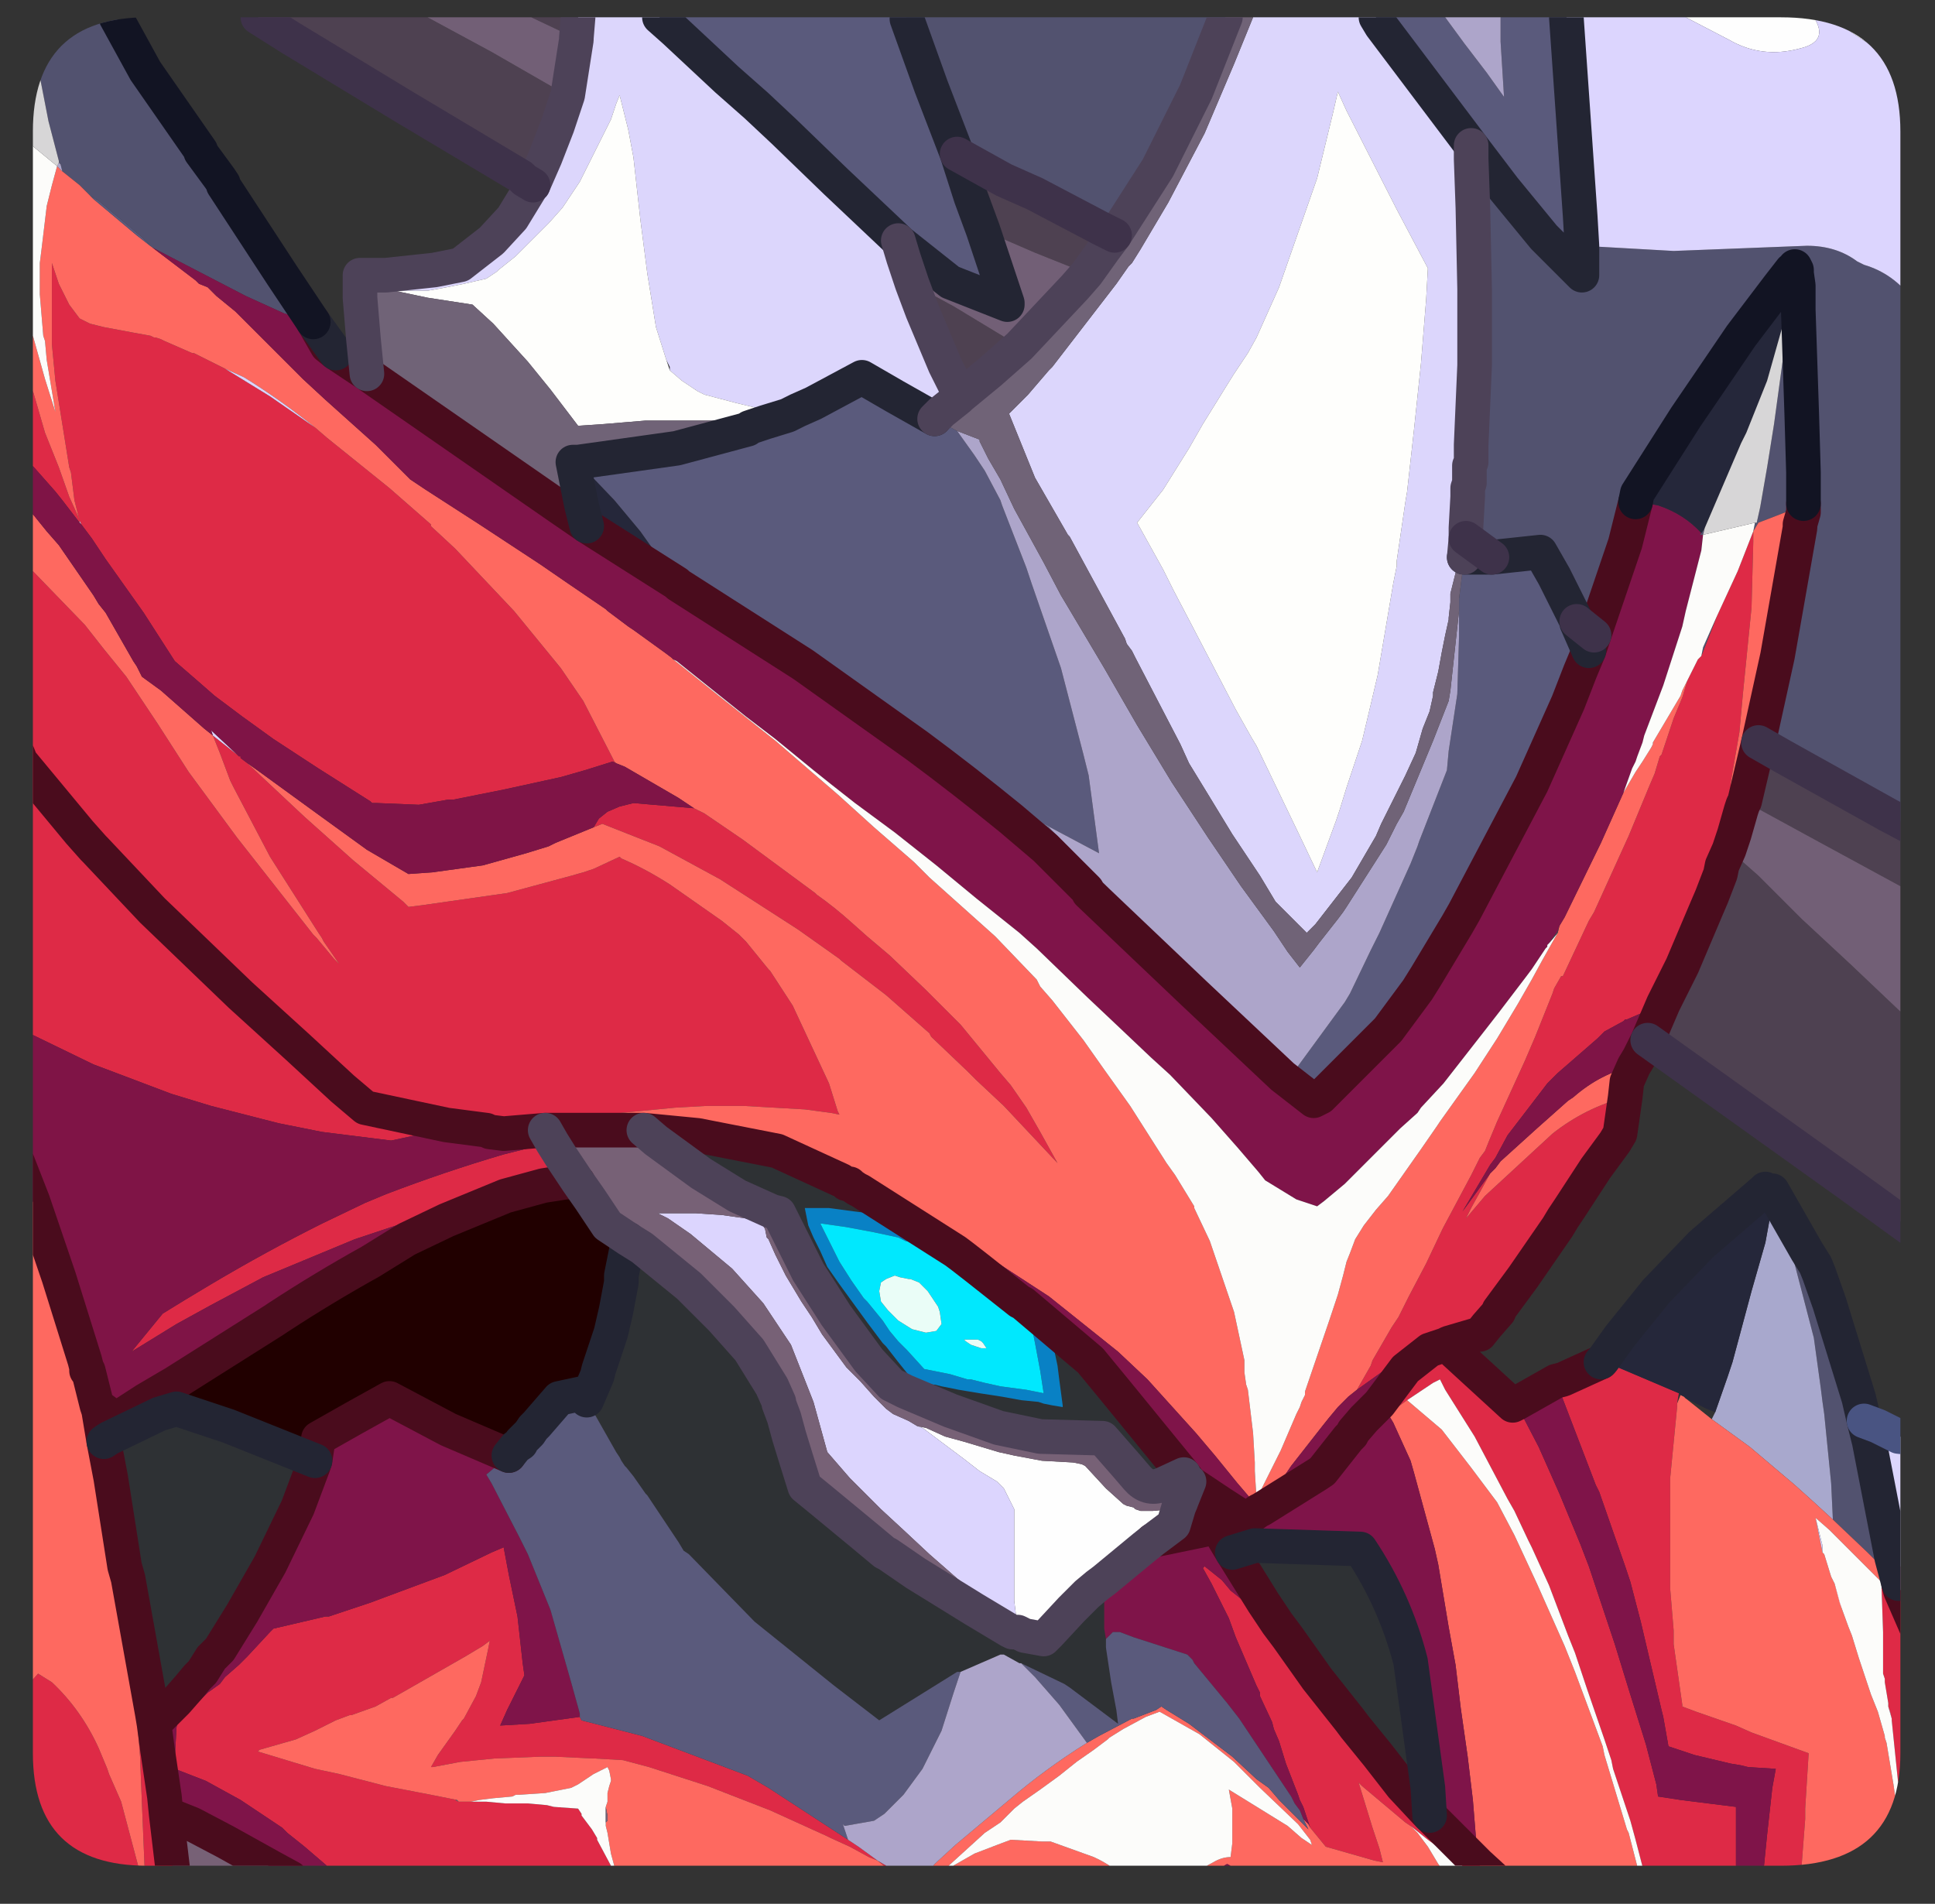 <?xml version="1.0" encoding="UTF-8" standalone="no"?>
<svg xmlns:ffdec="https://www.free-decompiler.com/flash" xmlns:xlink="http://www.w3.org/1999/xlink" ffdec:objectType="frame" height="55.0px" width="55.9px" xmlns="http://www.w3.org/2000/svg">
  <rect width="100%" height="100%" fill="#333333" stroke="none"/>
  <g transform="matrix(1.0, 0.0, 0.0, 1.0, 0.95, 0.5)">
    <clipPath id="clipPath0" transform="matrix(1.0, 0.0, 0.0, 1.0, 0.0, 0.0)">
      <path d="M50.5 0.0 Q53.95 0.0 53.95 3.3 L53.95 50.15 Q53.95 53.4 50.5 53.4 L3.3 53.4 Q0.0 53.4 0.0 50.15 L0.0 3.3 Q0.0 0.0 3.3 0.0 L50.5 0.0" fill="#000000" fill-rule="evenodd" stroke="none"/>
    </clipPath>
    <g clip-path="url(#clipPath0)">
      <use ffdec:characterId="2" height="55.0" transform="matrix(1.0, 0.0, 0.0, 1.0, -0.95, -0.5)" width="55.9" xlink:href="#shape1"/>
    </g>
    <use ffdec:characterId="3" height="53.4" transform="matrix(1.0, 0.0, 0.0, 1.0, 0.0, 0.0)" width="53.95" xlink:href="#shape2"/>
  </g>
  <defs>
    <g id="shape1" transform="matrix(1.0, 0.0, 0.0, 1.0, 0.95, 0.5)">
      <path d="M46.0 31.2 L45.85 32.25 45.7 32.5 45.15 33.25 44.4 34.4 44.2 34.7 44.05 34.95 43.05 36.4 42.35 37.35 42.35 37.4 42.0 37.8 41.8 37.85 41.5 37.95 40.7 38.25 40.2 38.45 39.3 38.9 38.25 39.65 38.65 38.95 38.7 38.8 39.25 37.85 39.45 37.55 39.7 37.05 39.75 36.95 40.25 36.0 40.7 35.05 40.75 34.95 41.55 33.45 41.8 32.95 41.95 32.75 42.05 32.5 42.3 31.9 43.1 30.15 43.4 29.45 43.9 28.2 43.95 28.05 44.15 27.7 44.2 27.7 44.95 26.1 45.1 25.85 46.1 23.65 46.7 22.2 46.85 21.85 47.0 21.35 47.05 21.3 47.4 20.25 47.65 19.65 47.8 19.15 48.1 18.55 48.2 18.45 48.65 17.3 49.25 16.0 49.7 14.85 49.7 15.15 49.65 17.05 49.4 19.55 49.3 20.65 49.05 22.1 49.05 22.45 48.85 23.3 48.8 23.85 48.65 24.35 48.65 24.5 48.5 25.15 48.35 25.75 47.65 27.4 47.1 28.5 47.05 28.55 46.4 28.8 46.05 28.95 46.0 28.95 45.95 29.0 45.4 29.3 45.2 29.5 44.05 30.5 43.75 30.8 42.6 32.3 42.25 32.95 42.1 33.15 41.3 34.5 41.7 33.95 42.1 33.4 41.55 34.4 41.4 34.7 41.95 34.05 43.9 32.25 Q44.85 31.5 46.0 31.2 M40.8 38.35 L40.95 38.45 42.75 40.1 42.85 40.05 43.5 41.3 44.1 42.65 44.7 44.1 44.95 44.75 45.2 45.5 45.7 47.0 46.1 48.3 46.6 49.9 46.9 51.05 46.95 51.4 47.6 51.5 49.2 51.7 49.2 53.5 49.2 54.0 46.65 54.0 46.3 52.65 46.15 52.1 45.9 51.35 45.65 50.6 45.6 50.35 45.4 49.75 44.9 48.3 44.55 47.25 44.35 46.75 43.8 45.3 43.3 44.2 43.2 44.0 42.8 43.15 42.6 42.8 41.65 41.0 40.8 39.65 40.65 39.35 40.45 39.45 39.7 39.95 39.15 40.35 38.9 40.05 39.65 39.05 40.35 38.5 40.8 38.35 M44.0 39.4 L44.2 39.35 45.3 38.85 45.55 38.9 47.55 39.75 47.5 40.05 47.5 40.15 47.3 42.2 47.3 43.75 47.3 44.2 47.3 45.4 47.4 46.6 47.4 47.0 47.65 48.75 47.65 48.8 48.05 48.95 49.2 49.35 49.65 49.55 51.3 50.15 51.2 51.75 51.2 52.05 51.05 54.0 49.95 54.0 50.1 52.5 50.25 51.15 50.35 50.6 49.55 50.55 49.35 50.5 49.05 50.45 48.0 50.2 47.25 49.95 47.1 49.1 47.05 48.9 46.45 46.35 46.15 45.2 46.0 44.75 45.25 42.6 45.15 42.4 44.0 39.4 M54.45 46.6 L54.45 54.0 54.2 54.0 54.15 53.9 54.1 52.65 54.0 51.9 53.9 51.15 53.7 49.2 53.7 49.15 53.65 48.95 53.6 48.8 53.6 48.7 53.55 48.4 53.5 48.1 53.5 48.0 53.45 47.85 53.45 46.65 53.4 45.2 53.35 44.7 53.9 45.25 53.95 45.45 54.45 46.6 M42.4 54.0 L41.55 54.0 41.6 53.65 41.0 53.15 40.3 52.65 39.8 52.25 39.65 52.15 38.4 51.1 38.3 51.0 38.5 51.65 38.7 52.3 38.8 52.6 38.9 52.9 38.95 53.1 39.0 53.3 38.75 53.25 37.7 52.95 37.35 52.85 36.9 52.3 36.7 51.7 36.6 51.5 36.55 51.35 36.2 50.45 36.0 49.8 35.85 49.45 35.8 49.25 35.45 48.5 35.45 48.4 35.35 48.2 34.75 46.8 34.55 46.25 34.25 45.65 34.05 45.25 33.8 44.8 33.85 44.75 34.35 45.15 34.6 45.45 35.1 45.85 35.45 46.15 36.25 46.8 37.1 48.0 38.05 49.2 38.2 49.4 38.85 50.2 39.55 51.1 40.25 51.85 40.35 51.95 40.65 52.25 41.6 53.2 41.75 53.35 42.35 53.9 42.4 54.0 M25.4 54.0 L25.25 54.0 24.95 53.7 24.4 53.25 24.15 53.15 23.6 52.85 23.05 52.6 22.95 52.55 21.3 51.8 19.5 51.1 17.8 50.55 17.05 50.35 16.2 50.3 16.15 50.3 15.1 50.25 14.65 50.25 13.4 50.3 13.35 50.3 12.35 50.4 11.55 50.55 11.5 50.55 11.7 50.2 11.95 49.85 12.2 49.5 12.4 49.2 12.45 49.15 12.8 48.5 12.95 48.1 13.15 47.15 13.2 46.9 13.0 47.05 12.5 47.35 11.45 47.95 10.4 48.55 10.35 48.55 9.9 48.8 9.2 49.05 9.15 49.05 8.75 49.2 8.15 49.5 7.6 49.75 6.55 50.05 6.5 50.1 8.15 50.6 8.85 50.75 10.2 51.1 11.5 51.35 12.25 51.5 12.2 51.5 12.3 51.55 12.35 51.55 12.55 51.55 13.1 51.55 13.65 51.6 14.3 51.6 14.85 51.65 15.05 51.7 15.75 51.75 15.85 51.9 15.85 51.95 16.15 52.35 16.3 52.6 16.3 52.65 16.7 53.4 16.85 53.6 17.05 54.0 9.25 54.0 8.55 53.45 7.85 52.85 7.35 52.45 7.2 52.3 6.0 51.5 5.0 50.95 4.1 50.6 4.1 50.4 4.1 50.3 4.15 49.4 4.2 49.15 4.55 48.85 4.75 48.7 5.05 48.4 5.4 48.15 5.55 47.95 5.95 47.6 6.0 47.55 6.2 47.35 6.85 46.65 6.95 46.55 8.45 46.2 8.55 46.2 9.75 45.8 10.15 45.65 11.9 45.0 13.25 44.35 13.6 44.2 13.75 45.0 14.0 46.2 14.15 47.55 14.2 47.9 13.7 48.9 13.5 49.35 14.35 49.3 15.8 49.1 15.85 49.2 17.6 49.65 20.65 50.8 21.25 51.15 23.55 52.65 23.85 52.85 24.4 53.25 25.5 53.9 25.45 53.9 25.4 54.0 M4.1 54.0 L3.25 54.0 3.15 51.6 3.1 50.35 3.1 50.3 3.05 49.65 2.9 47.95 2.6 45.65 2.5 44.85 2.3 43.35 1.95 41.25 1.7 40.0 1.6 39.35 1.6 39.1 1.85 40.1 1.9 40.25 2.05 41.15 2.25 42.2 2.65 44.75 2.75 45.1 3.45 49.0 3.5 49.3 3.6 50.05 3.8 51.4 3.85 51.9 4.1 54.0 M3.2 54.0 L-0.45 54.0 -0.45 48.55 -0.25 48.3 0.15 47.85 0.55 48.1 Q1.4 48.9 1.9 50.0 L2.15 50.6 2.2 50.75 2.55 51.55 3.2 54.0 M-0.45 29.15 L-0.45 21.25 -0.45 15.6 0.0 16.0 1.5 17.55 2.05 18.25 2.7 19.05 3.3 19.95 3.6 20.4 4.5 21.8 5.9 23.7 7.0 25.1 8.1 26.5 8.2 26.6 8.7 27.2 8.85 27.35 8.4 26.7 8.35 26.6 8.25 26.45 6.85 24.25 5.8 22.25 5.7 22.05 5.4 21.25 5.2 20.75 5.9 21.3 5.95 21.35 6.0 21.35 6.0 21.4 6.2 21.55 6.25 21.6 7.85 23.1 9.25 24.35 10.7 25.55 10.85 25.7 11.25 25.65 13.7 25.3 15.55 24.8 15.9 24.7 16.2 24.6 16.95 24.25 17.0 24.3 Q17.7 24.6 18.4 25.05 L19.9 26.1 20.4 26.5 20.6 26.7 21.25 27.5 21.3 27.55 21.95 28.55 23.0 30.8 23.25 31.6 23.3 31.7 23.05 31.65 22.3 31.55 20.55 31.45 19.55 31.45 19.45 31.45 18.55 31.5 17.0 31.65 16.45 31.7 16.25 31.7 14.65 31.9 14.5 31.9 14.25 31.95 13.2 32.2 13.1 32.15 11.95 32.0 9.6 31.5 8.95 30.95 7.65 29.75 6.0 28.25 3.45 25.8 1.8 24.05 1.75 24.0 1.35 23.55 -0.35 21.5 -0.45 21.25 -0.35 21.5 1.35 23.55 1.75 24.0 1.8 24.05 3.45 25.8 6.0 28.25 7.65 29.75 8.95 30.95 9.6 31.5 11.95 32.0 11.05 32.3 10.35 32.45 8.35 32.2 7.1 31.95 5.15 31.45 4.0 31.1 2.15 30.4 1.75 30.25 0.0 29.4 -0.45 29.15 M-0.45 12.5 L-0.45 9.3 -0.2 10.1 0.35 12.0 0.75 13.0 1.05 13.85 1.3 14.4 1.35 14.55 1.2 13.95 1.1 13.15 1.05 13.0 0.65 10.5 0.55 9.45 0.55 9.3 0.55 9.1 0.55 7.45 0.55 7.1 0.75 7.7 1.05 8.3 1.35 8.7 1.65 8.85 1.85 8.9 2.05 8.95 2.85 9.1 3.4 9.2 3.5 9.25 3.55 9.25 3.7 9.3 3.8 9.35 4.6 9.7 4.65 9.7 5.55 10.15 6.85 10.95 8.15 11.85 8.5 12.15 10.3 13.6 11.5 14.65 11.5 14.7 12.2 15.35 13.9 17.15 15.25 18.8 15.9 19.75 16.8 21.5 16.85 21.55 16.75 21.5 15.95 21.75 15.25 21.95 13.65 22.3 12.15 22.6 12.0 22.6 11.15 22.75 9.95 22.7 9.8 22.7 9.75 22.65 8.25 21.7 6.95 20.85 6.05 20.2 5.25 19.6 4.85 19.25 4.1 18.6 3.2 17.2 2.1 15.65 1.7 15.05 1.4 14.65 1.35 14.55 1.35 14.6 0.85 13.95 0.65 13.7 -0.1 12.85 -0.35 12.55 -0.45 12.5 M19.1 22.85 L19.4 23.0 20.5 23.75 22.6 25.3 22.65 25.35 Q23.15 25.7 23.65 26.15 L24.1 26.55 24.75 27.1 25.8 28.1 26.8 29.1 27.95 30.5 28.25 30.85 28.7 31.5 29.1 32.2 29.6 33.1 28.05 31.45 27.25 30.7 27.0 30.45 25.95 29.45 25.9 29.35 24.65 28.25 23.35 27.25 23.3 27.2 22.1 26.35 19.85 24.9 18.1 23.95 16.45 23.3 16.2 23.4 16.35 23.15 16.6 22.95 16.95 22.8 17.35 22.7 19.1 22.85 M13.65 34.05 L11.9 34.45 10.35 34.95 9.3 35.3 6.65 36.4 5.15 37.2 4.15 37.75 2.85 38.55 3.75 37.45 4.4 37.05 5.15 36.6 Q6.75 35.65 8.35 34.85 L9.6 34.25 10.2 34.0 Q11.9 33.35 13.6 32.85 L15.0 32.5 15.25 32.9 15.75 33.65 15.4 33.65 14.75 33.75 13.65 34.05" fill="#df2a46" fill-rule="evenodd" stroke="none"/>
      <path d="M54.45 8.35 L54.45 23.5 53.6 23.05 50.55 21.35 49.85 20.95 50.4 18.45 51.05 14.75 51.05 14.65 51.15 14.3 51.15 14.05 51.15 13.15 51.1 11.45 51.0 8.45 51.0 7.75 50.95 7.4 50.95 7.3 50.9 7.2 50.9 7.25 50.9 7.2 50.95 7.3 50.95 7.4 51.0 7.75 51.0 8.45 51.1 11.45 51.15 13.15 51.15 14.05 50.75 14.25 50.5 14.35 49.85 14.6 49.7 14.85 49.75 14.6 49.8 14.6 49.9 14.15 50.1 13.0 50.3 11.75 50.6 9.55 50.75 8.2 50.8 7.75 50.85 7.3 50.9 7.25 50.8 7.3 50.45 7.75 49.35 9.2 48.5 10.45 47.75 11.55 46.35 13.75 46.3 14.0 46.0 15.2 45.1 17.85 44.6 17.45 43.95 16.15 43.55 15.45 42.15 15.6 41.4 15.05 41.4 14.75 41.45 13.85 41.45 13.75 41.45 13.6 41.5 13.45 41.5 12.95 41.55 12.85 41.55 12.5 41.55 12.35 41.65 10.05 41.65 9.5 41.65 7.85 41.6 5.5 41.55 4.1 42.5 4.95 43.65 6.35 44.75 7.45 44.75 6.6 47.4 6.75 51.25 6.6 Q52.1 6.6 52.7 7.05 L52.9 7.15 Q53.75 7.4 54.3 8.15 L54.45 8.35 M50.25 34.3 L50.25 33.9 51.25 35.65 51.5 36.05 51.6 36.3 51.9 37.15 52.75 39.9 52.9 40.55 53.05 41.15 53.7 44.5 53.9 45.25 53.35 44.7 53.0 44.35 52.0 43.4 51.95 42.35 51.75 40.35 51.7 40.0 51.65 39.6 51.45 38.15 50.8 35.65 50.25 34.3 M0.05 0.0 L2.4 0.0 3.25 1.55 4.85 3.85 4.85 3.9 5.4 4.65 5.5 4.8 5.5 4.85 7.2 7.45 8.1 8.8 8.0 8.8 7.25 8.55 6.15 8.05 4.8 7.35 3.45 6.65 3.15 6.35 1.9 5.3 1.65 5.15 1.45 4.95 1.35 4.85 0.85 4.45 0.8 4.25 0.75 4.15 0.45 3.0 0.1 1.2 0.05 0.5 0.05 0.0 M25.25 0.0 L34.45 0.0 33.6 2.15 32.5 4.35 31.25 6.3 30.85 6.1 28.95 5.1 28.05 4.7 26.7 3.95 25.95 2.0 25.25 0.05 25.25 0.0 M48.2 14.9 L48.3 14.75 48.25 14.95 48.15 14.95 48.2 14.9 M48.2 18.45 L48.25 18.2 48.65 17.3 48.2 18.45" fill="#52526f" fill-rule="evenodd" stroke="none"/>
      <path d="M48.6 40.3 L48.95 39.3 49.1 38.85 49.65 36.8 50.05 35.4 50.25 34.3 50.8 35.65 51.45 38.15 51.65 39.6 51.7 40.0 51.75 40.35 51.95 42.35 52.0 43.4 51.4 42.85 50.9 42.4 49.6 41.3 48.5 40.5 48.6 40.3" fill="#a9a9ce" fill-rule="evenodd" stroke="none"/>
      <path d="M17.65 32.15 L19.2 32.3 21.5 32.75 23.35 33.6 23.5 33.7 23.6 33.7 23.65 33.75 23.8 33.85 23.9 33.9 26.65 35.65 26.25 35.4 26.0 35.25 25.8 35.15 25.3 34.95 25.05 34.85 24.6 34.7 24.15 34.55 23.75 34.5 23.0 34.4 22.5 34.4 22.3 34.4 22.35 34.65 22.4 34.9 22.55 35.25 22.75 35.65 22.95 36.1 23.3 36.6 23.7 37.15 24.1 37.7 24.55 38.3 24.65 38.4 25.0 38.85 25.4 39.35 26.0 39.5 26.05 39.5 26.25 39.55 26.75 39.65 27.05 39.7 27.35 39.75 28.0 39.85 28.55 39.95 29.05 40.0 29.2 40.05 29.45 40.1 29.75 40.15 29.75 40.1 29.65 39.35 29.6 38.95 29.45 38.25 29.35 38.0 29.2 37.75 28.65 37.25 28.5 37.1 28.6 37.15 30.55 38.8 31.25 39.65 33.25 42.1 32.6 42.4 Q32.2 42.55 31.9 42.2 L31.6 41.85 30.9 41.05 29.1 41.0 27.9 40.75 26.5 40.25 25.2 39.7 24.8 39.5 24.15 38.8 23.2 37.5 22.4 36.25 21.9 35.25 21.55 34.55 21.35 34.5 20.35 34.05 19.3 33.4 18.0 32.45 17.65 32.15 M17.2 35.3 L17.6 35.55 18.95 36.65 19.9 37.6 20.7 38.5 21.35 39.55 21.55 40.0 21.55 40.05 21.7 40.45 21.85 41.0 22.05 41.65 22.3 42.45 22.85 42.9 24.0 43.85 24.6 44.35 24.7 44.4 25.5 44.95 27.2 46.0 28.2 46.6 28.3 46.65 28.45 46.65 28.45 46.55 28.6 46.65 28.65 46.75 29.2 46.85 29.35 46.7 30.0 46.0 30.45 45.55 30.75 45.3 30.95 45.15 30.95 45.5 30.95 46.45 30.95 46.55 31.0 46.85 31.0 47.1 31.15 48.1 31.3 48.9 31.35 49.3 29.95 48.25 29.8 48.15 28.55 47.55 28.5 47.55 28.05 47.3 27.95 47.3 26.8 47.8 26.7 47.8 24.45 49.2 23.15 48.2 20.85 46.35 18.95 44.4 18.8 44.3 18.65 44.05 17.75 42.7 17.7 42.65 17.35 42.15 17.15 41.9 17.1 41.85 17.0 41.7 16.95 41.6 16.85 41.45 16.0 39.95 16.3 39.25 16.35 39.05 16.7 38.0 16.85 37.35 17.0 36.55 17.0 36.35 17.2 35.35 17.2 35.3 M28.45 46.65 L28.65 46.75 28.45 46.65 M3.65 40.35 L4.15 40.2 5.65 40.7 8.15 41.7 8.1 41.85 7.65 43.05 6.85 44.7 6.05 46.1 5.4 47.15 5.15 47.4 4.9 47.8 4.75 47.95 4.5 48.25 4.15 48.65 4.1 48.7 3.5 49.3 3.45 49.0 2.75 45.1 2.65 44.75 2.25 42.2 2.05 41.15 2.2 41.05 3.65 40.35 M34.65 44.35 L35.3 44.15 38.35 44.25 Q39.35 45.75 39.8 47.5 L40.3 51.15 40.35 51.95 40.25 51.85 39.55 51.1 38.85 50.2 38.2 49.4 38.05 49.2 37.1 48.0 36.25 46.8 35.95 46.4 35.75 46.1 35.55 45.8 34.65 44.35" fill="#2e3134" fill-rule="evenodd" stroke="none"/>
      <path d="M46.25 30.3 L46.05 30.75 46.0 31.2 Q44.85 31.5 43.9 32.25 L41.95 34.05 41.4 34.7 41.55 34.4 42.1 33.4 42.25 33.25 42.4 33.05 43.45 32.1 44.35 31.3 44.5 31.2 Q45.3 30.5 46.25 30.3 M54.15 54.0 L51.05 54.0 51.2 52.05 51.2 51.75 51.3 50.15 49.65 49.55 49.2 49.35 48.05 48.95 47.65 48.8 47.65 48.75 47.4 47.0 47.4 46.6 47.3 45.4 47.3 44.2 47.3 43.75 47.3 42.2 47.5 40.15 47.5 40.05 47.6 39.8 47.7 39.85 47.75 39.9 48.5 40.5 49.6 41.3 50.9 42.4 51.4 42.85 52.0 43.4 53.0 44.35 53.35 44.7 53.4 45.2 52.0 43.8 51.9 43.7 51.5 43.35 51.7 44.35 51.75 44.4 51.95 45.05 52.0 45.15 52.05 45.25 52.25 45.95 52.45 46.5 52.55 46.75 52.75 47.4 52.8 47.55 53.1 48.45 53.3 48.95 53.5 49.65 53.5 49.7 53.55 49.85 53.75 51.05 53.85 51.75 53.95 52.45 54.1 53.85 54.15 54.0 M46.5 54.0 L42.4 54.0 42.35 53.9 41.75 53.35 41.6 51.5 41.45 50.25 41.25 48.85 41.1 47.6 40.9 46.5 40.6 44.7 40.5 44.25 39.9 42.05 39.8 41.7 39.3 40.6 39.15 40.35 39.7 39.95 40.7 40.8 41.55 41.9 42.3 42.9 42.8 43.85 43.45 45.25 44.25 47.05 44.55 47.8 45.35 49.95 45.4 50.2 46.05 52.35 46.1 52.45 46.5 54.0 M40.85 54.0 L35.95 54.0 35.85 53.95 34.85 53.45 34.6 53.4 34.5 53.35 33.85 53.7 33.35 54.0 32.8 54.0 33.45 53.65 34.1 53.3 Q34.35 53.15 34.6 53.15 L34.65 52.75 34.65 51.75 34.55 51.2 36.25 52.25 36.65 52.6 36.95 52.8 36.9 52.65 36.55 52.2 35.45 51.15 34.7 50.4 33.7 49.6 32.55 48.95 32.15 49.1 31.5 49.45 31.1 49.7 31.05 49.75 30.65 50.05 30.15 50.4 29.65 50.8 29.1 51.2 28.6 51.55 28.35 51.75 28.15 51.95 27.95 52.15 27.8 52.25 27.5 52.45 26.4 53.45 26.2 53.65 26.5 53.45 27.2 53.05 27.85 52.8 28.25 52.65 29.15 52.7 29.4 52.7 30.65 53.15 Q31.2 53.4 31.6 53.8 L31.85 54.0 25.4 54.0 25.45 53.9 25.5 53.9 25.6 53.8 25.85 53.6 26.05 53.35 26.65 52.8 28.2 51.5 Q29.25 50.6 30.45 49.85 L30.8 49.65 31.75 49.15 31.8 49.15 32.45 48.9 32.6 48.8 32.75 48.9 33.4 49.3 34.65 50.25 35.35 50.9 35.7 51.15 36.0 51.5 36.4 51.9 36.85 52.35 36.7 52.05 36.85 52.2 36.9 52.3 37.35 52.85 37.7 52.95 38.75 53.25 39.0 53.3 38.95 53.1 38.9 52.9 38.8 52.6 38.7 52.3 38.5 51.65 38.3 51.0 38.4 51.1 39.65 52.15 39.8 52.25 40.0 52.45 40.3 52.85 40.6 53.35 40.75 53.55 40.75 53.6 40.85 54.0 M25.25 54.0 L17.05 54.0 16.85 53.6 16.7 53.05 16.65 52.75 16.6 52.45 16.55 52.25 16.55 52.15 16.6 52.1 16.6 51.95 16.55 51.7 16.6 51.55 16.6 51.3 16.65 51.1 16.7 50.95 16.7 50.9 16.65 50.65 16.6 50.55 16.2 50.75 15.75 51.05 15.55 51.15 14.8 51.3 14.05 51.35 13.95 51.35 13.85 51.4 13.3 51.45 12.9 51.5 12.65 51.55 12.55 51.55 12.45 51.55 12.35 51.55 12.3 51.55 12.25 51.5 11.5 51.35 10.2 51.1 8.85 50.75 8.15 50.6 6.5 50.1 6.55 50.05 7.6 49.75 8.15 49.5 8.75 49.2 9.15 49.05 9.2 49.05 9.9 48.8 10.35 48.55 10.4 48.55 11.45 47.95 12.5 47.35 13.0 47.05 13.2 46.9 13.15 47.15 12.95 48.1 12.8 48.5 12.45 49.15 12.4 49.2 12.2 49.5 11.95 49.85 11.7 50.2 11.5 50.55 11.55 50.55 12.35 50.4 13.35 50.3 13.4 50.3 14.65 50.25 15.1 50.25 16.15 50.3 16.2 50.3 17.05 50.35 17.8 50.55 19.5 51.1 21.3 51.8 22.95 52.55 23.05 52.6 23.6 52.85 24.15 53.15 24.4 53.25 24.95 53.7 25.25 54.0 M3.25 54.0 L3.2 54.0 2.55 51.55 2.2 50.75 2.15 50.6 1.9 50.0 Q1.4 48.9 0.55 48.1 L0.15 47.85 -0.25 48.3 -0.45 48.55 -0.45 33.05 0.0 34.2 0.75 36.4 1.5 38.8 1.55 39.0 1.55 39.1 1.6 39.1 1.6 39.35 1.7 40.0 1.95 41.25 2.3 43.35 2.5 44.85 2.6 45.65 2.9 47.95 3.05 49.65 3.1 50.3 3.1 50.35 3.15 51.6 3.25 54.0 M-0.45 15.6 L-0.45 13.8 0.4 14.85 0.75 15.25 1.75 16.7 1.9 16.95 2.1 17.2 2.9 18.6 3.0 18.75 3.15 19.05 3.7 19.45 4.95 20.55 5.2 20.75 5.4 21.25 5.7 22.05 5.8 22.25 6.85 24.25 8.25 26.45 8.35 26.6 8.4 26.7 8.85 27.35 8.7 27.2 8.2 26.6 8.1 26.5 7.0 25.1 5.9 23.7 4.5 21.8 3.6 20.4 3.3 19.95 2.7 19.05 2.05 18.25 1.5 17.55 0.0 16.0 -0.45 15.6 M-0.45 9.3 L-0.45 7.35 -0.2 8.45 -0.05 9.05 0.0 9.2 0.35 10.45 0.65 11.4 0.4 9.9 0.35 9.35 0.3 9.2 0.2 8.0 0.2 7.1 0.25 6.7 0.4 5.45 0.55 4.85 0.7 4.3 0.85 4.45 1.35 4.85 1.45 4.95 1.75 5.25 3.0 6.3 3.45 6.65 4.7 7.6 4.8 7.7 5.05 7.8 5.3 8.05 5.85 8.5 6.75 9.4 7.75 10.4 7.8 10.45 8.45 11.05 9.9 12.35 10.65 13.1 10.9 13.35 11.35 13.65 12.9 14.65 14.65 15.8 15.45 16.35 16.55 17.1 16.6 17.15 17.2 17.6 17.35 17.7 18.25 18.35 18.45 18.5 18.5 18.55 20.0 19.75 21.45 20.9 23.25 22.45 24.3 23.4 25.45 24.4 25.75 24.7 25.9 24.85 27.8 26.55 29.0 27.8 29.1 28.0 29.45 28.4 30.35 29.55 30.95 30.4 31.7 31.45 32.75 33.1 33.0 33.45 33.55 34.35 33.55 34.4 34.0 35.35 34.7 37.4 35.0 38.8 35.0 38.85 35.0 39.15 35.05 39.5 35.1 39.65 35.25 40.9 35.3 41.75 35.3 42.0 35.35 42.8 35.7 42.1 36.05 41.4 36.5 40.35 36.55 40.25 36.6 40.15 36.65 40.0 36.75 39.8 36.75 39.7 37.45 37.65 37.7 36.9 37.85 36.35 37.95 35.95 38.05 35.7 38.2 35.3 38.45 34.9 38.8 34.45 39.15 34.05 40.1 32.7 40.55 32.05 40.65 31.9 41.65 30.5 42.3 29.5 42.9 28.5 43.3 27.8 43.6 27.25 44.05 26.45 44.1 26.25 44.25 26.0 45.3 23.85 45.95 22.4 46.3 21.8 46.5 21.5 46.75 21.1 46.8 21.0 46.8 20.95 47.6 19.6 47.65 19.45 47.8 19.15 47.65 19.65 47.4 20.25 47.05 21.3 47.0 21.35 46.85 21.85 46.7 22.2 46.1 23.65 45.1 25.85 44.95 26.1 44.2 27.7 44.15 27.7 43.95 28.05 43.9 28.2 43.4 29.45 43.1 30.15 42.3 31.9 42.05 32.5 41.95 32.75 41.8 32.95 41.55 33.45 40.75 34.95 40.7 35.05 40.25 36.0 39.75 36.95 39.7 37.05 39.45 37.55 39.25 37.85 38.7 38.8 38.65 38.95 38.25 39.65 38.0 39.85 37.7 40.15 37.45 40.45 37.25 40.7 36.35 41.85 35.5 43.1 35.4 43.15 35.35 43.05 35.1 42.7 34.8 42.35 34.15 41.55 33.6 40.9 32.2 39.35 31.35 38.55 29.6 37.15 29.35 36.95 27.2 35.55 25.15 34.45 23.8 33.85 23.65 33.75 23.6 33.7 23.5 33.7 23.35 33.6 21.5 32.75 19.2 32.3 17.65 32.15 17.45 32.15 17.1 32.15 14.85 32.15 14.8 32.15 13.6 32.25 13.2 32.2 14.25 31.95 14.5 31.9 14.65 31.9 16.25 31.7 16.45 31.7 17.0 31.65 18.55 31.5 19.45 31.45 19.55 31.45 20.55 31.45 22.3 31.55 23.05 31.65 23.3 31.7 23.25 31.6 23.0 30.8 21.95 28.55 21.3 27.55 21.25 27.5 20.6 26.7 20.4 26.5 19.9 26.1 18.4 25.05 Q17.7 24.6 17.0 24.3 L16.95 24.25 16.2 24.6 15.9 24.7 15.55 24.8 13.7 25.3 11.25 25.65 10.85 25.7 10.7 25.55 9.25 24.35 7.85 23.1 6.25 21.6 6.2 21.55 6.55 21.8 8.2 23.0 9.65 24.05 10.85 24.75 11.55 24.7 13.0 24.5 14.25 24.15 14.9 23.95 15.1 23.85 16.2 23.4 16.45 23.3 18.1 23.95 19.85 24.9 22.1 26.35 23.3 27.2 23.35 27.25 24.65 28.25 25.9 29.35 25.95 29.45 27.0 30.45 27.25 30.7 28.05 31.45 29.6 33.1 29.1 32.2 28.7 31.5 28.25 30.85 27.95 30.5 26.8 29.1 25.8 28.1 24.75 27.1 24.1 26.55 23.65 26.15 Q23.15 25.7 22.65 25.35 L22.6 25.3 20.5 23.75 19.4 23.0 19.1 22.85 18.65 22.55 17.1 21.65 16.85 21.55 16.8 21.5 15.9 19.75 15.25 18.8 13.9 17.15 12.2 15.35 11.5 14.7 11.5 14.65 10.3 13.6 8.5 12.15 8.15 11.85 Q7.15 11.05 6.1 10.4 L5.55 10.15 4.65 9.7 4.6 9.7 3.8 9.35 3.7 9.3 3.55 9.25 3.5 9.25 3.4 9.2 2.85 9.1 2.05 8.95 1.85 8.9 1.65 8.85 1.35 8.7 1.05 8.3 0.75 7.7 0.55 7.1 0.55 7.45 0.55 9.1 0.55 9.3 0.55 9.45 0.65 10.5 1.05 13.0 1.1 13.15 1.2 13.95 1.35 14.55 1.3 14.4 1.05 13.85 0.75 13.0 0.35 12.0 -0.2 10.1 -0.45 9.3 M51.15 14.05 L51.15 14.3 51.05 14.65 51.05 14.75 50.4 18.45 49.85 20.95 49.45 22.65 49.4 22.75 49.35 22.9 49.15 23.6 49.0 24.05 48.8 24.5 48.75 24.75 48.5 25.15 48.65 24.5 48.65 24.35 48.8 23.85 48.85 23.3 49.05 22.45 49.05 22.1 49.3 20.65 49.4 19.55 49.65 17.05 49.7 15.15 49.7 14.85 49.85 14.6 50.5 14.35 50.75 14.25 51.15 14.05" fill="#ff6960" fill-rule="evenodd" stroke="none"/>
      <path d="M15.75 33.65 L16.1 34.15 16.6 34.9 17.2 35.3 17.2 35.35 17.0 36.35 17.0 36.55 16.85 37.35 16.7 38.0 16.35 39.05 16.3 39.25 16.0 39.95 15.9 39.75 15.2 39.9 14.55 40.65 14.45 40.75 14.35 40.9 14.1 41.15 14.1 41.2 13.95 41.3 13.75 41.55 12.0 40.8 10.3 39.9 Q9.3 40.45 8.25 41.05 L8.15 41.7 5.65 40.7 4.15 40.2 3.65 40.35 3.25 39.95 4.1 39.45 6.95 37.65 7.1 37.55 Q8.4 36.7 9.75 35.95 L10.8 35.3 11.95 34.75 13.65 34.05 14.75 33.75 15.4 33.65 15.75 33.65" fill="#210000" fill-rule="evenodd" stroke="none"/>
      <path d="M42.0 37.8 L41.8 38.05 41.75 38.05 40.9 38.3 40.8 38.35 40.35 38.5 39.65 39.05 38.9 40.05 38.45 40.5 38.15 40.85 38.1 40.95 38.0 41.05 37.25 42.0 37.1 42.1 35.5 43.1 37.1 42.1 37.25 42.0 38.0 41.05 38.1 40.95 38.15 40.85 38.45 40.5 38.9 40.05 39.15 40.35 39.3 40.6 39.8 41.7 39.9 42.05 40.5 44.25 40.6 44.7 40.9 46.5 41.1 47.6 41.25 48.85 41.45 50.25 41.6 51.5 41.75 53.35 41.6 53.2 40.65 52.25 40.35 51.95 40.3 51.15 39.8 47.5 Q39.35 45.75 38.35 44.25 L35.3 44.15 34.65 44.35 35.55 45.8 35.75 46.1 35.95 46.4 36.25 46.8 35.45 46.15 35.1 45.85 34.6 45.45 34.35 45.15 33.85 44.75 33.8 44.8 34.05 45.25 34.25 45.65 34.55 46.25 34.75 46.8 35.35 48.2 35.45 48.4 35.45 48.5 35.8 49.25 35.85 49.45 36.0 49.8 36.2 50.45 36.55 51.35 36.6 51.5 36.7 51.7 36.9 52.3 36.85 52.2 36.7 52.05 36.6 51.8 36.45 51.6 36.35 51.4 34.85 49.15 34.5 48.7 33.55 47.55 33.5 47.45 33.35 47.3 31.8 46.8 31.4 46.65 31.2 46.65 31.0 46.85 30.95 46.55 30.95 46.45 30.95 45.5 30.95 45.15 32.1 44.2 32.35 44.0 33.8 43.7 34.35 42.95 33.45 42.35 33.4 42.3 33.25 42.1 31.25 39.65 30.55 38.8 28.6 37.15 28.5 37.1 27.3 36.15 26.85 35.8 26.65 35.65 23.9 33.9 23.8 33.85 25.15 34.45 27.2 35.55 29.35 36.95 29.6 37.15 31.35 38.55 32.2 39.35 33.6 40.9 34.15 41.55 34.8 42.35 35.1 42.7 35.35 43.05 35.4 43.15 35.5 43.1 36.35 41.85 37.25 40.7 37.45 40.45 37.7 40.15 38.0 39.85 38.25 39.65 39.3 38.9 40.2 38.45 40.7 38.25 41.5 37.95 41.8 37.85 42.0 37.8 M42.85 40.05 L44.0 39.4 45.15 42.4 45.25 42.6 46.0 44.75 46.15 45.2 46.45 46.35 47.05 48.9 47.1 49.1 47.25 49.95 48.0 50.2 49.05 50.45 49.35 50.5 49.55 50.55 50.35 50.6 50.25 51.15 50.1 52.5 49.95 54.0 49.2 54.0 49.2 53.5 49.2 51.7 47.6 51.5 46.95 51.4 46.9 51.05 46.6 49.9 46.1 48.3 45.7 47.0 45.2 45.5 44.95 44.75 44.7 44.1 44.1 42.65 43.5 41.3 42.85 40.05 M35.95 54.0 L33.35 54.0 33.85 53.7 34.5 53.35 34.6 53.4 34.85 53.45 35.85 53.95 35.95 54.0 M9.25 54.0 L7.8 54.0 7.5 53.8 7.45 53.75 6.9 53.45 5.55 52.7 4.6 52.2 3.85 51.9 3.8 51.4 3.6 50.05 3.5 49.3 4.1 48.7 4.15 48.65 4.5 48.25 4.75 47.95 4.9 47.8 5.15 47.4 5.4 47.15 6.05 46.1 6.85 44.7 7.65 43.05 8.1 41.85 8.15 41.7 8.25 41.05 Q9.3 40.45 10.3 39.9 L12.0 40.8 13.75 41.55 13.1 42.1 13.25 42.35 14.05 43.9 14.3 44.4 14.95 46.0 15.55 48.1 15.8 49.0 15.8 49.1 14.35 49.3 13.5 49.35 13.7 48.9 14.2 47.9 14.15 47.55 14.0 46.2 13.75 45.0 13.6 44.2 13.25 44.35 11.9 45.0 10.15 45.65 9.75 45.8 8.55 46.2 8.45 46.2 6.95 46.55 6.85 46.65 6.2 47.35 6.0 47.55 5.95 47.6 5.55 47.95 5.4 48.15 5.05 48.4 4.75 48.7 4.55 48.85 4.2 49.15 4.15 49.4 4.1 50.3 4.1 50.4 4.1 50.6 5.0 50.95 6.0 51.5 7.2 52.3 7.35 52.45 7.85 52.85 8.55 53.45 9.25 54.0 M8.75 9.7 L9.65 10.3 15.2 14.15 16.0 14.7 18.6 16.35 18.65 16.4 22.25 18.7 25.55 21.05 Q26.9 22.05 28.25 23.15 L29.25 24.0 30.3 25.05 30.45 25.2 30.5 25.3 33.55 28.2 36.1 30.6 37.0 31.3 37.2 31.2 38.1 30.3 38.2 30.2 39.15 29.25 40.0 28.1 40.25 27.7 41.15 26.2 41.35 25.85 43.3 22.15 44.35 19.8 44.7 18.9 44.95 18.3 45.1 17.85 46.0 15.2 46.3 14.0 46.4 14.0 46.95 14.1 Q47.7 14.35 48.2 14.9 L48.15 14.95 48.25 14.95 48.2 15.4 47.75 17.15 47.65 17.6 47.1 19.3 46.55 20.75 46.5 20.95 46.35 21.35 46.3 21.5 46.2 21.7 45.95 22.4 45.3 23.85 44.25 26.0 44.1 26.25 44.05 26.4 43.9 26.6 43.8 26.75 43.75 26.8 43.75 26.85 43.7 26.9 43.5 27.2 43.3 27.5 43.15 27.7 42.35 28.75 42.0 29.2 40.75 30.8 40.1 31.5 40.0 31.65 39.5 32.1 38.45 33.15 38.15 33.45 37.9 33.7 37.3 34.2 37.1 34.35 36.5 34.15 35.6 33.6 35.4 33.35 34.8 32.65 34.05 31.8 32.85 30.55 32.3 30.05 31.35 29.15 30.45 28.3 29.0 26.9 28.5 26.45 27.25 25.45 26.1 24.5 24.9 23.55 23.75 22.7 23.05 22.15 22.55 21.75 21.45 20.85 20.6 20.2 18.6 18.6 18.5 18.55 18.45 18.5 18.25 18.35 17.35 17.7 17.2 17.6 16.6 17.15 16.55 17.1 15.45 16.35 14.65 15.8 12.9 14.65 11.35 13.65 10.9 13.35 10.65 13.1 9.9 12.35 8.45 11.05 7.8 10.45 7.75 10.4 6.75 9.4 5.85 8.5 5.3 8.05 5.05 7.8 4.8 7.7 4.7 7.6 3.45 6.65 4.8 7.35 6.15 8.05 7.25 8.55 8.0 8.8 8.1 8.8 8.5 9.5 8.75 9.7 M33.8 43.7 L34.2 43.6 34.65 44.35 34.2 43.6 33.8 43.7 M35.4 43.15 L35.05 43.4 34.35 42.95 35.05 43.4 35.4 43.15" fill="#801449" fill-rule="evenodd" stroke="none"/>
      <path d="M54.2 54.0 L54.15 54.0 54.1 53.85 53.95 52.45 53.85 51.75 53.75 51.05 53.55 49.85 53.5 49.7 53.5 49.65 53.3 48.95 53.1 48.45 52.8 47.55 52.75 47.4 52.55 46.75 52.45 46.5 52.25 45.95 52.2 45.8 52.05 45.25 52.0 45.15 51.95 45.05 51.75 44.4 51.7 44.35 51.7 44.15 51.5 43.35 51.9 43.7 52.0 43.8 53.4 45.2 53.45 46.65 53.45 47.85 53.5 48.0 53.5 48.1 53.55 48.4 53.6 48.7 53.6 48.8 53.7 49.15 53.7 49.2 53.9 51.15 54.0 51.9 54.1 52.65 54.15 53.9 54.2 54.0 M46.65 54.0 L46.5 54.0 46.1 52.45 46.05 52.35 45.4 50.2 45.35 49.95 44.55 47.8 44.25 47.05 43.45 45.25 42.8 43.85 42.3 42.9 41.55 41.9 40.7 40.8 39.7 39.95 40.45 39.45 40.65 39.35 40.8 39.65 41.65 41.0 42.6 42.8 42.8 43.15 43.2 44.0 43.3 44.2 43.8 45.3 44.35 46.75 44.55 47.25 44.9 48.3 45.4 49.75 45.6 50.35 45.65 50.6 45.9 51.35 46.15 52.1 46.3 52.65 46.65 54.0 M41.55 54.0 L40.85 54.0 40.75 53.6 40.75 53.55 40.6 53.35 40.3 52.85 40.0 52.45 39.8 52.25 40.3 52.65 41.0 53.15 41.6 53.65 41.55 54.0 M32.8 54.0 L31.85 54.0 31.6 53.8 Q31.2 53.4 30.65 53.15 L29.4 52.7 29.15 52.7 28.25 52.65 27.85 52.8 27.2 53.05 26.5 53.45 26.2 53.65 26.4 53.45 27.5 52.45 27.8 52.25 27.95 52.15 28.15 51.95 28.35 51.75 28.6 51.55 29.1 51.2 29.65 50.8 30.15 50.4 30.65 50.05 31.05 49.75 31.1 49.7 31.5 49.45 32.15 49.1 32.55 48.95 33.7 49.6 34.7 50.4 35.45 51.15 36.55 52.2 36.9 52.65 36.95 52.8 36.65 52.6 36.25 52.25 34.55 51.2 34.65 51.75 34.65 52.75 34.6 53.15 Q34.35 53.15 34.1 53.3 L33.45 53.65 32.8 54.0 M-0.45 7.35 L-0.45 3.3 -0.15 3.6 0.7 4.3 0.55 4.85 0.4 5.45 0.25 6.7 0.2 7.1 0.2 8.0 0.3 9.2 0.35 9.35 0.4 9.9 0.65 11.4 0.35 10.45 0.0 9.2 -0.05 9.05 -0.2 8.45 -0.45 7.35 M49.75 14.6 L49.7 14.85 49.25 16.0 48.65 17.3 48.25 18.2 48.2 18.45 48.1 18.55 47.8 19.15 47.65 19.45 47.6 19.6 46.8 20.95 46.8 21.0 46.75 21.1 46.5 21.5 46.3 21.8 45.95 22.4 46.2 21.7 46.3 21.5 46.35 21.35 46.5 20.95 46.55 20.75 47.1 19.3 47.65 17.6 47.75 17.15 48.2 15.4 48.25 14.95 49.75 14.6 M44.05 26.45 L43.6 27.25 43.3 27.8 42.9 28.5 42.3 29.5 41.65 30.5 40.65 31.9 40.55 32.05 40.1 32.7 39.15 34.05 38.8 34.45 38.45 34.9 38.2 35.3 38.05 35.7 37.95 35.95 37.85 36.35 37.7 36.9 37.45 37.65 36.75 39.7 36.75 39.8 36.65 40.0 36.6 40.15 36.55 40.25 36.5 40.35 36.05 41.4 35.7 42.1 35.35 42.8 35.3 42.0 35.3 41.75 35.25 40.9 35.1 39.65 35.05 39.5 35.0 39.15 35.0 38.85 35.0 38.8 34.7 37.4 34.0 35.35 33.55 34.4 33.55 34.35 33.0 33.45 32.75 33.1 31.7 31.45 30.95 30.4 30.35 29.55 29.45 28.4 29.1 28.0 29.0 27.8 27.8 26.55 25.9 24.85 25.75 24.7 25.45 24.4 24.3 23.4 23.25 22.45 21.45 20.9 20.0 19.75 18.5 18.55 18.6 18.6 20.6 20.2 21.45 20.85 22.55 21.75 23.05 22.15 23.75 22.7 24.9 23.55 26.1 24.5 27.25 25.45 28.5 26.45 29.0 26.9 30.45 28.3 31.35 29.15 32.3 30.05 32.85 30.55 34.05 31.8 34.8 32.65 35.4 33.35 35.6 33.6 36.5 34.15 37.1 34.35 37.3 34.2 37.9 33.7 38.15 33.45 38.45 33.15 39.5 32.1 40.0 31.65 40.1 31.5 40.75 30.8 42.0 29.2 42.35 28.75 43.15 27.7 43.3 27.5 43.5 27.2 43.7 26.9 43.75 26.85 43.75 26.8 43.8 26.75 44.05 26.45 M12.65 51.55 L12.9 51.5 13.3 51.45 13.85 51.4 13.95 51.35 14.05 51.35 14.8 51.3 15.55 51.15 15.75 51.05 16.2 50.75 16.6 50.55 16.65 50.65 16.7 50.9 16.7 50.95 16.65 51.1 16.6 51.3 16.6 51.55 16.55 51.7 16.55 51.95 16.55 52.1 16.55 52.15 16.55 52.25 16.6 52.45 16.65 52.75 16.7 53.05 16.85 53.6 16.7 53.4 16.3 52.65 16.3 52.6 16.15 52.35 15.85 51.95 15.85 51.9 15.75 51.75 15.05 51.7 14.85 51.65 14.3 51.6 13.65 51.6 13.1 51.55 12.9 51.55 12.65 51.55" fill="#fdfdfb" fill-rule="evenodd" stroke="none"/>
      <path d="M51.9 0.0 L54.45 0.0 54.45 1.7 51.95 0.05 51.9 0.0 M47.75 0.0 L51.45 0.0 Q51.9 0.7 51.05 0.9 49.95 1.2 49.0 0.65 L47.75 0.0 M25.55 40.7 L25.8 40.75 26.35 41.0 26.9 41.15 27.4 41.3 27.9 41.45 28.35 41.55 29.15 41.7 30.05 41.75 30.3 41.8 30.4 41.85 31.0 42.5 31.5 42.95 31.6 43.0 31.8 43.05 31.85 43.1 32.0 43.15 32.05 43.15 32.35 43.15 32.85 43.1 33.1 43.05 32.95 43.55 32.35 44.0 32.1 44.2 30.95 45.15 30.75 45.3 30.45 45.55 30.0 46.0 29.35 46.7 29.2 46.85 28.65 46.75 28.6 46.65 28.45 46.55 28.35 45.75 28.35 45.25 28.35 44.8 28.35 43.95 28.35 43.3 28.35 43.1 28.05 42.5 27.85 42.3 27.35 42.0 26.9 41.65 25.7 40.75 25.55 40.7" fill="#ffffff" fill-rule="evenodd" stroke="none"/>
      <path d="M51.9 0.0 L51.95 0.05 54.45 1.7 54.45 8.35 54.3 8.15 Q53.75 7.4 52.9 7.15 L52.7 7.05 Q52.1 6.6 51.25 6.6 L47.4 6.75 44.75 6.6 44.7 5.75 44.3 0.0 47.75 0.0 49.0 0.65 Q49.95 1.2 51.05 0.9 51.9 0.7 51.45 0.0 L51.9 0.0 M42.5 4.95 L41.55 4.1 41.55 3.9 41.55 3.7 42.5 4.95 M5.55 10.15 L6.1 10.4 Q7.15 11.05 8.15 11.85 L6.85 10.95 5.55 10.15 M5.2 20.75 L5.15 20.6 5.9 21.3 5.2 20.75 M1.4 14.65 L1.35 14.6 1.35 14.55 1.4 14.65 M28.45 46.55 L27.65 45.9 26.7 45.1 25.9 44.4 25.15 43.7 24.5 43.1 23.6 42.2 22.95 41.45 22.55 40.0 21.9 38.35 21.1 37.15 20.2 36.15 19.0 35.15 18.35 34.7 18.05 34.55 18.1 34.55 18.25 34.55 18.75 34.55 19.15 34.55 19.9 34.6 20.6 34.7 20.95 34.8 21.05 34.85 21.15 35.0 21.2 35.25 21.25 35.3 21.45 35.75 21.75 36.35 22.2 37.1 22.5 37.55 22.8 38.05 23.5 39.0 23.9 39.4 24.3 39.85 24.65 40.2 24.85 40.35 25.3 40.55 25.55 40.7 25.7 40.75 26.9 41.65 27.35 42.0 27.85 42.3 28.05 42.5 28.35 43.1 28.35 43.3 28.35 43.95 28.35 44.8 28.35 45.25 28.35 45.75 28.45 46.55" fill="#ddd6ff" fill-rule="evenodd" stroke="none"/>
      <path d="M45.3 38.85 L45.35 38.8 45.85 38.1 46.9 36.8 48.2 35.45 50.0 33.9 50.05 33.85 50.05 33.9 50.25 34.3 50.05 35.4 49.65 36.8 49.1 38.85 48.95 39.3 48.6 40.3 48.35 40.2 47.75 39.9 47.7 39.85 47.6 39.8 47.55 39.75 45.55 38.9 45.3 38.85 M46.3 14.0 L46.35 13.75 47.75 11.55 48.5 10.45 49.35 9.2 50.45 7.75 50.8 7.3 50.9 7.25 50.85 7.3 50.8 7.75 50.75 8.2 50.1 10.5 49.5 12.0 49.35 12.3 48.6 14.05 48.3 14.75 48.2 14.9 Q47.7 14.35 46.95 14.1 L46.4 14.0 46.3 14.0 M15.75 12.85 L16.8 13.95 17.55 14.85 18.65 16.4 18.6 16.35 16.0 14.7 15.85 14.1 15.6 12.85 15.75 12.85" fill="#25273a" fill-rule="evenodd" stroke="none"/>
      <path d="M52.9 40.55 L53.3 40.7 53.9 41.0 54.4 41.05 54.45 41.05 54.45 46.6 53.95 45.45 53.9 45.25 53.7 44.5 53.05 41.15 52.9 40.55 M9.45 7.7 L9.45 7.45 10.2 7.45 11.6 7.3 12.35 7.15 13.25 6.45 13.85 5.8 14.4 4.9 14.45 4.85 14.8 4.05 15.15 3.15 15.45 2.25 15.7 0.65 15.7 0.6 15.75 0.0 18.1 0.0 18.55 0.4 20.05 1.8 20.9 2.55 21.7 3.3 23.2 4.75 25.0 6.45 25.15 6.95 25.4 7.7 25.7 8.5 26.35 10.05 26.8 10.95 26.75 11.0 26.25 11.4 26.05 11.6 24.9 10.95 23.95 10.4 22.55 11.15 22.1 11.35 21.8 11.5 20.35 11.15 19.4 10.9 19.2 10.8 18.75 10.5 18.4 10.2 18.4 10.1 18.3 9.9 18.0 8.95 17.75 7.4 17.55 5.85 17.4 4.5 17.35 4.05 17.2 3.25 17.1 2.85 16.95 2.25 16.85 2.5 16.7 2.95 16.25 3.85 15.8 4.75 15.3 5.5 14.9 5.95 13.95 6.9 13.45 7.3 13.4 7.35 13.1 7.55 12.45 7.7 11.95 7.8 11.4 7.9 10.45 7.9 9.95 7.8 9.9 7.8 9.85 7.8 9.45 7.7 M35.25 0.0 L38.8 0.0 38.95 0.25 41.4 3.5 41.55 3.7 41.55 3.9 41.55 4.1 41.6 5.5 41.65 7.85 41.65 9.5 41.65 10.05 41.55 12.35 41.55 12.5 41.55 12.85 41.5 12.95 41.5 13.45 41.45 13.6 41.45 13.75 41.45 13.85 41.4 14.3 41.3 14.95 41.2 15.7 41.1 16.05 40.95 16.65 40.95 16.9 40.9 17.35 40.9 17.4 40.8 17.85 40.7 18.35 40.6 18.9 40.45 19.5 40.45 19.6 40.35 20.05 40.15 20.55 39.95 21.25 39.65 21.9 38.95 23.3 38.8 23.65 38.1 24.85 37.05 26.2 36.8 26.45 35.9 25.55 35.45 24.8 34.65 23.6 33.95 22.45 33.4 21.55 33.15 21.0 31.85 18.5 31.75 18.3 31.6 18.1 31.55 17.95 29.95 15.0 29.9 14.95 28.95 13.3 28.2 11.45 28.45 11.2 28.75 10.9 29.35 10.2 29.45 10.1 31.3 7.7 31.65 7.2 31.75 7.1 32.0 6.7 32.8 5.35 33.85 3.35 34.7 1.35 35.25 0.0 M53.6 48.8 L53.65 48.95 53.7 49.15 53.6 48.8 M51.5 43.35 L51.7 44.15 51.7 44.35 51.5 43.35 M52.05 45.25 L52.2 45.8 52.25 45.95 52.05 45.25 M37.1 4.65 L36.0 7.8 35.35 9.25 35.1 9.7 34.7 10.3 34.45 10.7 33.8 11.75 33.4 12.45 32.65 13.65 31.9 14.6 32.65 15.95 32.95 16.55 33.5 17.6 34.75 20.0 35.2 20.8 35.35 21.05 36.6 23.65 37.1 24.7 37.65 23.2 37.75 22.9 37.95 22.25 38.4 20.9 38.65 19.85 38.85 19.0 39.3 16.35 39.4 15.85 39.4 15.7 39.65 14.0 39.7 13.7 39.85 12.35 39.9 11.9 40.1 10.0 40.25 8.15 40.3 7.25 39.4 5.55 37.95 2.7 37.7 2.15 37.55 2.8 37.1 4.65" fill="#ddd7fd" fill-rule="evenodd" stroke="none"/>
      <path d="M21.8 11.5 L21.15 11.7 20.45 11.65 17.7 11.65 16.5 11.75 15.75 11.8 14.95 10.75 14.3 9.95 13.3 8.85 12.7 8.3 11.4 8.1 10.45 7.9 11.4 7.9 11.95 7.8 12.45 7.7 13.1 7.55 13.4 7.35 13.45 7.3 13.95 6.9 14.9 5.95 15.3 5.5 15.8 4.75 16.25 3.85 16.7 2.95 16.85 2.5 16.95 2.25 17.1 2.85 17.2 3.25 17.35 4.05 17.4 4.5 17.55 5.85 17.75 7.4 18.0 8.95 18.3 9.9 18.4 10.2 18.75 10.5 19.2 10.8 19.4 10.9 20.35 11.15 21.8 11.5 M37.1 4.65 L37.55 2.8 37.7 2.15 37.95 2.7 39.4 5.55 40.3 7.25 40.25 8.15 40.1 10.0 39.9 11.9 39.85 12.35 39.7 13.7 39.65 14.0 39.4 15.7 39.4 15.85 39.3 16.35 38.85 19.0 38.65 19.85 38.4 20.9 37.95 22.25 37.75 22.9 37.65 23.2 37.1 24.7 36.6 23.65 35.35 21.05 35.2 20.8 34.75 20.0 33.5 17.6 32.95 16.55 32.65 15.95 31.9 14.6 32.65 13.65 33.4 12.45 33.8 11.75 34.45 10.7 34.7 10.3 35.1 9.7 35.35 9.25 36.0 7.8 37.1 4.65" fill="#fffffd" fill-rule="evenodd" stroke="none"/>
      <path d="M54.45 23.5 L54.45 25.4 53.95 25.1 51.65 23.85 49.45 22.65 49.85 20.95 50.55 21.35 53.6 23.05 54.45 23.5 M54.45 29.2 L54.45 35.15 52.45 33.7 46.65 29.55 47.1 28.5 47.65 27.4 48.35 25.75 48.5 25.15 48.75 24.75 48.8 24.5 49.0 24.05 49.85 24.8 51.1 26.05 52.5 27.35 54.45 29.2 M7.4 54.0 L6.7 54.0 6.9 53.45 7.45 53.75 7.4 54.0 M14.45 4.85 L14.2 4.7 14.1 4.6 10.75 2.6 7.45 0.6 6.5 0.0 11.4 0.0 13.25 1.0 15.25 2.15 15.45 2.25 15.15 3.15 14.8 4.05 14.45 4.85 M14.4 0.0 L15.75 0.0 15.7 0.6 15.35 0.45 14.4 0.0 M41.4 15.05 L42.15 15.6 41.35 15.6 41.4 15.05 M44.6 17.45 L45.1 17.85 44.95 18.3 44.6 17.5 44.6 17.45 M44.1 26.25 L44.05 26.45 43.8 26.75 43.9 26.6 44.05 26.4 44.1 26.25 M48.75 24.75 L48.5 25.4 48.35 25.75 48.5 25.4 48.75 24.75 M31.25 6.3 L30.95 6.7 30.45 7.4 28.95 6.8 27.45 6.15 27.1 5.2 26.7 3.95 28.05 4.7 28.95 5.1 30.85 6.1 31.25 6.3 M28.5 9.5 L27.65 10.25 26.8 10.95 26.35 10.05 25.7 8.5 25.4 7.7 26.6 8.35 28.5 9.5" fill="#4e4151" fill-rule="evenodd" stroke="none"/>
      <path d="M54.45 25.4 L54.45 29.2 52.5 27.35 51.1 26.05 49.85 24.8 49.0 24.05 49.15 23.6 49.35 22.9 49.4 22.75 49.45 22.65 51.65 23.85 53.95 25.1 54.45 25.4 M11.4 0.0 L14.4 0.0 15.35 0.45 15.7 0.6 15.7 0.65 15.45 2.25 15.25 2.15 13.25 1.0 11.4 0.0 M30.45 7.4 L30.1 7.8 28.5 9.5 26.6 8.35 25.4 7.7 25.15 6.95 25.0 6.45 25.05 6.5 26.5 7.65 28.15 8.3 28.15 8.25 27.45 6.15 28.95 6.8 30.45 7.4" fill="#725f76" fill-rule="evenodd" stroke="none"/>
      <path d="M1.85 40.1 L2.4 40.5 3.25 39.95 3.65 40.35 2.2 41.05 2.05 41.15 1.9 40.25 1.85 40.1" fill="#8579a7" fill-rule="evenodd" stroke="none"/>
      <path d="M7.8 54.0 L7.4 54.0 7.45 53.75 7.5 53.8 7.8 54.0 M6.7 54.0 L4.1 54.0 3.85 51.9 4.6 52.2 5.55 52.7 6.9 53.45 6.7 54.0 M14.8 32.15 L14.85 32.15 17.1 32.15 17.45 32.15 17.65 32.15 18.0 32.45 19.3 33.4 20.35 34.05 21.35 34.5 21.55 34.55 21.9 35.25 22.4 36.25 23.2 37.5 24.15 38.8 24.8 39.5 25.2 39.7 26.5 40.25 27.9 40.75 29.1 41.0 30.9 41.05 31.6 41.85 31.9 42.2 Q32.2 42.55 32.6 42.4 L33.25 42.1 33.4 42.3 33.1 43.05 32.85 43.1 32.35 43.15 32.05 43.15 32.0 43.15 31.85 43.1 31.8 43.05 31.6 43.0 31.5 42.95 31.0 42.5 30.4 41.85 30.3 41.8 30.05 41.75 29.15 41.7 28.35 41.55 27.9 41.45 27.4 41.3 26.9 41.15 26.35 41.0 25.8 40.75 25.55 40.7 25.3 40.55 24.85 40.35 24.65 40.2 24.3 39.85 23.9 39.4 23.5 39.0 22.8 38.05 22.5 37.55 22.2 37.1 21.75 36.35 21.45 35.75 21.25 35.3 21.2 35.25 21.15 35.0 21.05 34.85 20.95 34.8 20.6 34.7 19.9 34.6 19.15 34.55 18.75 34.55 18.25 34.55 18.1 34.55 18.05 34.55 18.35 34.7 19.0 35.15 20.2 36.15 21.1 37.15 21.9 38.35 22.55 40.0 22.95 41.45 23.6 42.2 24.5 43.1 25.15 43.7 25.9 44.4 26.7 45.1 27.65 45.9 28.45 46.55 28.45 46.65 28.3 46.65 28.2 46.6 27.2 46.0 25.5 44.95 24.7 44.4 24.6 44.35 24.0 43.85 22.85 42.9 22.3 42.45 22.05 41.65 21.85 41.0 21.7 40.45 21.55 40.05 21.55 40.0 21.35 39.55 20.7 38.5 19.9 37.6 18.95 36.65 17.6 35.55 17.2 35.3 16.6 34.9 16.1 34.15 15.75 33.65 15.25 32.9 15.0 32.5 14.8 32.15 M12.65 51.55 L12.9 51.55 13.1 51.55 12.55 51.55 12.35 51.55 12.45 51.55 12.55 51.55 12.65 51.55 M16.55 52.15 L16.55 52.1 16.55 51.95 16.55 51.7 16.6 51.95 16.6 52.1 16.55 52.15 M12.3 51.55 L12.2 51.5 12.25 51.5 12.3 51.55" fill="#776176" fill-rule="evenodd" stroke="none"/>
      <path d="M46.65 29.55 L46.4 30.05 46.25 30.3 Q45.3 30.5 44.5 31.2 L44.35 31.3 43.45 32.1 42.4 33.05 42.25 33.25 42.1 33.4 41.7 33.95 41.3 34.5 42.1 33.15 42.25 32.95 42.6 32.3 43.75 30.8 44.05 30.5 45.2 29.5 45.4 29.3 45.95 29.0 46.0 28.95 46.05 28.95 46.4 28.8 47.05 28.55 47.1 28.5 46.65 29.55 M-0.45 33.05 L-0.45 29.15 0.0 29.4 1.75 30.25 2.15 30.4 4.0 31.1 5.15 31.45 7.1 31.95 8.35 32.2 10.35 32.45 11.05 32.3 11.95 32.0 13.1 32.15 13.2 32.2 13.6 32.25 14.8 32.15 15.0 32.5 13.6 32.85 Q11.9 33.35 10.2 34.0 L9.6 34.25 8.35 34.85 Q6.75 35.65 5.15 36.6 L4.4 37.05 3.75 37.45 2.85 38.55 4.15 37.75 5.15 37.2 6.65 36.4 9.3 35.3 10.35 34.95 11.9 34.45 13.65 34.05 11.95 34.75 10.8 35.3 9.75 35.95 Q8.4 36.7 7.1 37.55 L6.95 37.65 4.1 39.45 3.25 39.95 2.4 40.5 1.85 40.1 1.6 39.1 1.55 39.1 1.55 39.0 1.5 38.8 0.75 36.4 0.0 34.2 -0.45 33.05 M-0.45 13.8 L-0.45 12.5 -0.35 12.55 -0.1 12.85 0.65 13.7 0.85 13.95 1.35 14.6 1.4 14.65 1.7 15.05 2.1 15.65 3.2 17.2 4.1 18.6 4.85 19.25 5.25 19.6 6.05 20.2 6.95 20.85 8.25 21.7 9.75 22.65 9.8 22.7 9.95 22.7 11.15 22.75 12.0 22.6 12.15 22.6 13.65 22.3 15.25 21.95 15.95 21.75 16.75 21.5 16.85 21.55 17.1 21.65 18.65 22.55 19.1 22.85 17.35 22.7 16.95 22.8 16.6 22.95 16.35 23.15 16.2 23.4 15.1 23.85 14.9 23.95 14.25 24.15 13.0 24.5 11.55 24.7 10.85 24.75 9.65 24.05 8.2 23.0 6.55 21.8 6.2 21.55 6.0 21.4 6.0 21.35 5.95 21.35 5.9 21.3 5.15 20.6 5.2 20.75 4.95 20.55 3.7 19.45 3.15 19.05 3.0 18.75 2.9 18.6 2.1 17.2 1.9 16.95 1.75 16.7 0.75 15.25 0.4 14.85 -0.45 13.8" fill="#7f1446" fill-rule="evenodd" stroke="none"/>
      <path d="M8.1 8.8 L8.75 9.7 8.5 9.5 8.1 8.8 M18.1 0.0 L25.25 0.0 25.25 0.05 25.95 2.0 26.7 3.95 27.1 5.2 27.45 6.15 28.15 8.25 28.15 8.3 26.5 7.65 25.05 6.5 25.0 6.45 23.2 4.75 21.7 3.3 20.9 2.55 20.05 1.8 18.55 0.4 18.1 0.0 M38.8 0.0 L40.8 0.0 41.35 0.75 42.0 1.6 42.5 2.3 42.4 0.7 42.4 0.0 44.3 0.0 44.7 5.75 44.75 6.6 44.75 7.45 43.65 6.35 42.5 4.95 41.55 3.7 41.4 3.5 38.95 0.25 38.8 0.0 M42.15 15.6 L43.55 15.45 43.95 16.15 44.6 17.45 44.6 17.5 44.95 18.3 44.7 18.9 44.35 19.8 43.3 22.15 41.35 25.85 41.15 26.2 40.25 27.7 40.0 28.1 39.15 29.25 38.2 30.2 38.1 30.3 37.2 31.2 37.0 31.3 36.1 30.6 33.55 28.2 30.5 25.3 30.45 25.2 30.3 25.05 29.25 24.0 28.25 23.15 Q26.9 22.05 25.55 21.05 L22.25 18.7 18.65 16.4 17.55 14.85 16.8 13.95 15.75 12.85 18.6 12.45 20.65 11.9 20.7 11.85 21.15 11.7 21.8 11.5 22.1 11.35 22.55 11.15 23.95 10.4 24.9 10.95 26.05 11.6 26.7 11.95 27.2 12.65 27.5 13.1 27.95 13.95 28.0 14.1 28.7 15.9 28.85 16.35 29.7 18.8 30.35 21.3 30.5 21.9 30.8 24.15 29.2 23.3 29.35 23.4 31.4 25.5 33.7 27.7 35.05 29.1 36.4 30.5 37.9 28.45 38.05 28.2 38.65 26.95 38.9 26.45 39.8 24.45 40.0 23.95 40.05 23.8 40.85 21.75 40.9 21.2 41.15 19.55 41.2 17.9 41.2 17.15 41.2 16.9 41.2 16.8 41.35 15.6 42.15 15.6 M3.45 6.65 L3.0 6.3 1.75 5.25 1.65 5.15 1.9 5.3 3.15 6.35 3.45 6.65 M0.75 4.15 L0.8 4.25 0.75 4.2 0.75 4.15 M16.0 39.95 L16.85 41.45 16.95 41.6 17.0 41.7 17.1 41.85 17.15 41.9 17.35 42.15 17.7 42.65 17.75 42.7 18.65 44.05 18.8 44.3 18.95 44.4 20.85 46.35 23.15 48.2 24.45 49.2 26.7 47.8 26.8 47.8 26.6 48.4 26.25 49.5 25.7 50.6 25.15 51.35 24.6 51.9 24.3 52.1 23.45 52.25 23.4 52.2 23.45 52.35 23.55 52.65 21.25 51.15 20.65 50.8 17.6 49.65 15.85 49.2 15.8 49.1 15.8 49.0 15.55 48.1 14.95 46.0 14.3 44.4 14.05 43.9 13.25 42.35 13.1 42.1 13.75 41.55 13.95 41.3 14.1 41.2 14.1 41.15 14.35 40.9 14.45 40.75 14.55 40.65 15.2 39.9 15.9 39.75 16.0 39.95 M28.55 47.55 L29.8 48.15 29.95 48.25 31.35 49.3 31.3 48.9 31.15 48.1 31.0 47.1 31.0 46.85 31.2 46.65 31.4 46.65 31.8 46.8 33.35 47.3 33.5 47.45 33.55 47.55 34.5 48.7 34.85 49.15 36.35 51.4 36.45 51.6 36.6 51.8 36.7 52.05 36.85 52.35 36.4 51.9 36.0 51.5 35.7 51.15 35.35 50.9 34.65 50.25 33.4 49.3 32.75 48.9 32.6 48.8 32.45 48.9 31.8 49.15 31.75 49.15 30.8 49.65 30.45 49.85 29.65 48.75 28.95 47.95 28.6 47.6 28.55 47.55" fill="#5a5a7c" fill-rule="evenodd" stroke="none"/>
      <path d="M40.8 0.0 L42.4 0.0 42.4 0.7 42.5 2.3 42.0 1.6 41.35 0.75 40.8 0.0 M41.2 17.15 L41.2 17.9 41.15 19.55 40.9 21.2 40.85 21.75 40.05 23.8 40.0 23.95 39.8 24.45 38.9 26.45 38.65 26.95 38.05 28.2 37.9 28.45 36.4 30.5 35.05 29.1 33.7 27.7 31.4 25.5 29.35 23.4 29.2 23.3 30.8 24.15 30.5 21.9 30.35 21.3 29.7 18.8 28.85 16.35 28.7 15.9 28.0 14.1 27.95 13.95 27.5 13.1 27.2 12.65 26.7 11.95 27.35 12.2 27.35 12.25 27.6 12.75 27.95 13.35 28.35 14.2 29.2 15.75 29.7 16.7 29.85 16.95 30.95 18.8 31.9 20.45 32.9 22.1 33.95 23.7 34.9 25.1 35.85 26.4 36.25 27.0 36.6 27.45 37.0 26.95 37.15 26.75 37.7 26.05 37.85 25.85 37.95 25.7 39.1 23.9 39.4 23.3 39.6 22.95 40.45 20.9 40.9 19.75 40.95 19.45 41.2 17.15 M1.75 5.25 L1.45 4.95 1.65 5.15 1.75 5.25 M0.85 4.45 L0.7 4.3 0.75 4.2 0.8 4.25 0.85 4.45 M26.8 47.8 L27.95 47.3 28.05 47.3 28.5 47.55 28.55 47.55 28.6 47.6 28.95 47.95 29.65 48.75 30.45 49.85 Q29.25 50.6 28.2 51.5 L26.65 52.8 26.05 53.35 25.85 53.6 25.6 53.8 25.5 53.9 24.4 53.25 23.85 52.85 23.55 52.65 23.45 52.35 23.4 52.2 23.45 52.25 24.3 52.1 24.6 51.9 25.15 51.35 25.7 50.6 26.25 49.5 26.6 48.4 26.8 47.8" fill="#aea6cb" fill-rule="evenodd" stroke="none"/>
      <path d="M9.65 10.3 L9.55 9.3 9.45 8.1 9.45 7.7 9.85 7.8 9.9 7.8 10.45 7.9 11.4 8.1 12.7 8.3 13.3 8.85 14.3 9.95 14.95 10.75 15.75 11.8 16.5 11.75 17.7 11.65 20.45 11.65 21.15 11.7 20.7 11.85 20.65 11.9 18.6 12.45 15.75 12.85 15.6 12.85 15.85 14.1 16.0 14.7 15.2 14.15 9.65 10.3 M34.45 0.0 L35.25 0.0 34.7 1.35 33.85 3.35 32.8 5.35 32.0 6.7 31.75 7.1 31.65 7.2 31.3 7.7 29.45 10.1 29.35 10.2 28.75 10.9 28.45 11.2 28.2 11.45 28.95 13.3 29.9 14.95 29.95 15.0 31.55 17.95 31.6 18.1 31.75 18.3 31.85 18.5 33.15 21.0 33.4 21.55 33.95 22.45 34.65 23.6 35.45 24.8 35.9 25.55 36.8 26.45 37.05 26.2 38.1 24.85 38.8 23.65 38.95 23.3 39.65 21.9 39.95 21.25 40.15 20.55 40.35 20.05 40.45 19.6 40.45 19.5 40.6 18.9 40.7 18.35 40.8 17.85 40.9 17.4 40.9 17.35 40.95 16.9 40.95 16.65 41.1 16.05 41.2 15.7 41.3 14.95 41.4 14.3 41.45 13.85 41.4 14.75 41.4 15.05 41.35 15.6 41.2 16.8 41.2 16.9 41.2 17.15 40.95 19.45 40.9 19.75 40.45 20.9 39.6 22.95 39.4 23.3 39.1 23.9 37.95 25.7 37.85 25.85 37.7 26.05 37.15 26.75 37.0 26.95 36.6 27.45 36.25 27.0 35.85 26.4 34.9 25.1 33.95 23.7 32.9 22.1 31.9 20.45 30.95 18.8 29.85 16.95 29.7 16.7 29.2 15.75 28.35 14.2 27.95 13.35 27.6 12.75 27.35 12.25 27.35 12.2 26.7 11.95 26.05 11.6 26.25 11.4 26.75 11.0 26.8 10.95 27.65 10.25 28.5 9.5 30.1 7.8 30.45 7.4 30.95 6.7 31.25 6.3 32.5 4.35 33.6 2.15 34.45 0.0" fill="#706377" fill-rule="evenodd" stroke="none"/>
      <path d="M26.65 35.65 L26.85 35.8 27.3 36.15 28.5 37.1 28.65 37.25 29.2 37.75 29.35 38.0 29.45 38.25 29.6 38.95 29.65 39.35 29.75 40.1 29.75 40.15 29.45 40.1 29.2 40.05 29.05 40.0 28.55 39.95 28.0 39.85 27.35 39.75 27.05 39.7 26.75 39.65 26.25 39.55 26.05 39.5 26.0 39.5 25.4 39.35 25.0 38.85 24.65 38.4 24.55 38.3 24.1 37.7 23.7 37.15 23.3 36.6 22.95 36.1 22.75 35.65 22.55 35.25 22.4 34.9 22.35 34.65 22.3 34.4 22.5 34.4 23.0 34.4 23.75 34.5 24.15 34.55 24.6 34.7 25.05 34.85 25.3 34.95 25.8 35.15 26.0 35.25 26.25 35.4 26.65 35.65 M25.0 35.25 L24.3 35.1 23.5 34.95 22.8 34.85 22.75 34.85 23.0 35.35 23.3 35.95 23.65 36.5 24.0 37.0 24.1 37.1 24.55 37.65 24.75 37.95 25.0 38.25 25.25 38.5 25.75 39.05 26.0 39.1 26.5 39.2 27.0 39.35 27.1 39.35 27.5 39.45 27.95 39.55 28.7 39.65 29.2 39.75 29.1 39.1 28.95 38.3 28.9 38.05 28.75 37.9 28.55 37.65 28.3 37.45 27.8 37.05 27.75 37.0 27.1 36.45 26.7 36.2 26.3 35.9 26.05 35.75 25.75 35.6 25.4 35.4 25.2 35.35 25.0 35.25" fill="#0982c6" fill-rule="evenodd" stroke="none"/>
      <path d="M25.0 35.25 L25.2 35.35 25.4 35.4 25.75 35.6 26.05 35.75 26.3 35.9 26.7 36.2 27.1 36.45 27.75 37.0 27.8 37.05 28.3 37.45 28.55 37.65 28.75 37.9 28.9 38.05 28.95 38.3 29.1 39.1 29.2 39.75 28.7 39.65 27.95 39.55 27.5 39.45 27.1 39.35 27.0 39.35 26.5 39.2 26.0 39.1 25.75 39.05 25.25 38.5 25.0 38.25 24.75 37.95 24.55 37.65 24.1 37.1 24.0 37.0 23.65 36.5 23.3 35.95 23.0 35.35 22.75 34.85 22.8 34.85 23.5 34.95 24.3 35.1 25.0 35.25 M27.2 38.2 L26.9 38.2 26.95 38.25 27.1 38.35 27.25 38.4 27.4 38.45 27.45 38.45 27.55 38.45 27.45 38.3 27.4 38.25 27.3 38.2 27.2 38.2 M24.9 36.35 L24.65 36.45 24.5 36.55 24.45 36.8 24.5 37.1 24.7 37.35 24.85 37.5 25.0 37.65 25.4 37.9 25.8 38.0 26.1 37.95 26.25 37.75 26.2 37.4 26.15 37.25 25.85 36.8 25.6 36.55 25.35 36.45 25.3 36.45 25.05 36.4 24.9 36.35" fill="#00e9ff" fill-rule="evenodd" stroke="none"/>
      <path d="M24.9 36.35 L25.05 36.4 25.3 36.45 25.35 36.45 25.6 36.55 25.85 36.8 26.15 37.25 26.2 37.4 26.25 37.75 26.1 37.95 25.8 38.0 25.4 37.9 25.0 37.65 24.85 37.5 24.7 37.35 24.5 37.1 24.45 36.8 24.5 36.55 24.65 36.45 24.9 36.35 M27.2 38.2 L27.3 38.2 27.4 38.25 27.45 38.3 27.55 38.45 27.45 38.45 27.4 38.45 27.25 38.4 27.1 38.35 26.95 38.25 26.9 38.2 27.2 38.2" fill="#ebfef8" fill-rule="evenodd" stroke="none"/>
      <path d="M-0.45 3.3 L-0.45 0.0 0.05 0.0 0.05 0.5 0.1 1.2 0.45 3.0 0.75 4.15 0.75 4.2 0.7 4.3 -0.15 3.6 -0.45 3.3 M48.3 14.75 L48.6 14.05 49.35 12.3 49.5 12.0 50.1 10.5 50.75 8.2 50.6 9.55 50.3 11.75 50.1 13.0 49.9 14.15 49.8 14.6 49.75 14.6 48.25 14.95 48.3 14.75" fill="#d8d7d8" fill-rule="evenodd" stroke="none"/>
      <path d="M46.65 29.55 L46.4 30.05 46.25 30.3 46.05 30.75 46.0 31.2 45.85 32.25 45.7 32.5 45.15 33.25 44.4 34.4 44.2 34.7 44.05 34.95 43.05 36.4 42.35 37.35 42.35 37.4 42.0 37.8 41.8 38.05 41.75 38.05 40.9 38.3 40.8 38.35 40.95 38.45 42.75 40.1 42.85 40.05 44.0 39.4 44.2 39.35 45.3 38.85 M8.75 9.7 L9.65 10.3 15.2 14.15 16.0 14.7 18.6 16.35 18.65 16.4 22.25 18.7 25.55 21.05 Q26.9 22.05 28.25 23.15 L29.25 24.0 30.3 25.05 30.45 25.2 30.5 25.3 33.55 28.2 36.1 30.6 37.0 31.3 37.2 31.2 38.1 30.3 38.2 30.2 39.15 29.25 40.0 28.1 40.25 27.7 41.15 26.2 41.35 25.85 43.3 22.15 44.35 19.8 44.7 18.9 44.95 18.3 45.1 17.85 46.0 15.2 46.3 14.0 M51.15 14.05 L51.15 14.3 51.05 14.65 51.05 14.75 50.4 18.45 49.85 20.95 49.45 22.65 49.4 22.75 49.35 22.9 49.15 23.6 49.0 24.05 48.8 24.5 48.75 24.75 48.5 25.4 48.35 25.75 47.65 27.4 47.1 28.5 46.65 29.55 M35.5 43.1 L37.1 42.1 37.25 42.0 38.0 41.05 38.1 40.95 38.15 40.85 38.45 40.5 38.9 40.05 39.65 39.05 40.35 38.5 40.8 38.35 M54.45 46.6 L53.95 45.45 53.9 45.25 M13.2 32.2 L13.6 32.25 14.8 32.15 14.85 32.15 17.1 32.15 17.45 32.15 17.65 32.15 19.2 32.3 21.5 32.75 23.35 33.6 M23.5 33.7 L23.6 33.7 23.65 33.75 23.8 33.85 23.9 33.9 26.65 35.65 26.85 35.8 27.3 36.15 28.5 37.1 28.6 37.15 30.55 38.8 31.25 39.65 33.25 42.1 33.4 42.3 33.45 42.35 34.35 42.95 35.05 43.4 35.4 43.15 35.5 43.1 M8.75 9.7 L8.5 9.5 8.1 8.8 M-0.45 21.25 L-0.35 21.5 1.35 23.55 1.75 24.0 1.8 24.05 3.45 25.8 6.0 28.25 7.65 29.75 8.95 30.95 9.6 31.5 11.95 32.0 13.1 32.15 13.2 32.2 M3.25 39.95 L4.1 39.45 6.95 37.65 7.1 37.55 Q8.4 36.7 9.75 35.95 L10.8 35.3 11.95 34.75 13.65 34.05 14.75 33.75 15.4 33.65 15.75 33.65 M-0.45 33.05 L0.0 34.2 0.75 36.4 1.5 38.8 1.55 39.0 1.55 39.1 1.6 39.1 1.85 40.1 2.4 40.5 3.25 39.95 M8.15 41.7 L8.25 41.05 Q9.3 40.45 10.3 39.9 L12.0 40.8 13.75 41.55 M8.15 41.7 L8.1 41.85 7.65 43.05 6.85 44.7 6.05 46.1 5.4 47.15 5.15 47.4 4.9 47.8 4.75 47.95 4.5 48.25 4.15 48.65 4.1 48.7 3.5 49.3 3.6 50.05 3.8 51.4 3.85 51.9 4.6 52.2 5.55 52.7 6.9 53.45 7.45 53.75 7.5 53.8 7.8 54.0 M2.05 41.15 L1.9 40.25 1.85 40.1 M2.05 41.15 L2.25 42.2 2.65 44.75 2.75 45.1 3.45 49.0 3.5 49.3 M34.65 44.35 L34.2 43.6 33.8 43.7 32.35 44.0 M34.65 44.35 L35.55 45.8 35.75 46.1 35.95 46.4 36.25 46.8 37.1 48.0 38.05 49.2 38.2 49.4 38.85 50.2 39.55 51.1 40.25 51.85 40.35 51.95 40.65 52.25 41.6 53.2 41.75 53.35 42.35 53.9 42.4 54.0 M34.35 42.95 L33.8 43.7 M4.1 54.0 L3.85 51.9" fill="none" stroke="#4a0c1d" stroke-linecap="round" stroke-linejoin="round" stroke-width="1.0"/>
      <path d="M45.3 38.85 L45.35 38.8 45.85 38.1 46.9 36.8 48.2 35.45 50.0 33.9 50.05 33.85 M50.25 33.9 L51.25 35.65 51.5 36.05 51.6 36.3 51.9 37.15 52.75 39.9 52.9 40.55 53.05 41.15 53.7 44.5 53.9 45.25 M8.1 8.8 L8.75 9.7 M42.5 4.95 L41.55 3.7 41.4 3.5 38.95 0.25 38.8 0.0 M42.15 15.6 L43.55 15.45 43.95 16.15 44.6 17.45 44.6 17.5 44.95 18.3 M44.3 0.0 L44.7 5.75 44.75 6.6 44.75 7.45 43.65 6.35 42.5 4.95 M26.05 11.6 L24.9 10.95 23.95 10.4 22.55 11.15 22.1 11.35 21.8 11.5 21.15 11.7 20.7 11.85 20.65 11.9 18.6 12.45 15.75 12.85 15.6 12.85 15.85 14.1 16.0 14.7 M42.15 15.6 L41.35 15.6 M26.7 3.95 L27.1 5.2 27.45 6.15 28.15 8.25 28.15 8.3 26.5 7.65 25.05 6.5 25.0 6.45 23.2 4.75 21.7 3.3 20.9 2.55 20.05 1.8 18.55 0.4 18.1 0.0 M26.7 3.95 L25.95 2.0 25.25 0.05 25.25 0.0 M17.2 35.3 L17.2 35.35 17.0 36.35 17.0 36.55 16.85 37.35 16.7 38.0 16.35 39.05 16.3 39.25 16.0 39.95 15.9 39.75 15.2 39.9 14.55 40.65 14.45 40.75 14.35 40.9 14.1 41.15 14.1 41.2 13.95 41.3 13.75 41.55 M3.65 40.35 L4.15 40.2 5.65 40.7 8.15 41.7 M3.65 40.35 L2.2 41.05 2.05 41.15 M40.35 51.95 L40.3 51.15 39.8 47.5 Q39.35 45.75 38.35 44.25 L35.3 44.15 34.65 44.35" fill="none" stroke="#232533" stroke-linecap="round" stroke-linejoin="round" stroke-width="1.0"/>
      <path d="M9.65 10.3 L9.55 9.3 9.45 8.1 9.45 7.7 9.45 7.45 10.2 7.45 11.6 7.3 12.35 7.15 13.25 6.45 13.85 5.8 14.4 4.9 14.45 4.85 14.8 4.05 15.15 3.15 15.45 2.25 15.7 0.65 15.7 0.6 15.75 0.0 M41.55 3.7 L41.55 3.9 41.55 4.1 41.6 5.5 41.65 7.85 41.65 9.5 41.65 10.05 41.55 12.35 41.55 12.5 41.55 12.85 M41.5 12.95 L41.5 13.45 41.45 13.6 41.45 13.75 41.45 13.85 41.4 14.75 41.4 15.05 41.35 15.6 M34.45 0.0 L33.6 2.15 32.5 4.35 31.25 6.3 30.95 6.7 30.45 7.4 30.1 7.8 28.5 9.5 27.65 10.25 26.8 10.95 26.75 11.0 26.25 11.4 26.05 11.6 M25.4 7.7 L25.15 6.95 25.0 6.45 M25.4 7.7 L25.7 8.5 26.35 10.05 26.8 10.95 M15.0 32.5 L14.8 32.15 M15.0 32.5 L15.25 32.9 15.75 33.65 16.1 34.15 16.6 34.9 17.2 35.3 17.6 35.55 18.95 36.65 19.9 37.6 20.7 38.5 21.35 39.55 21.55 40.0 21.55 40.05 21.7 40.45 21.85 41.0 22.05 41.65 22.3 42.45 22.85 42.9 24.0 43.85 24.6 44.35 24.7 44.4 25.5 44.95 27.2 46.0 28.2 46.6 28.3 46.65 28.45 46.65 28.65 46.75 29.2 46.85 29.35 46.7 30.0 46.0 30.45 45.55 30.75 45.3 30.95 45.15 32.1 44.2 32.35 44.0 32.95 43.55 33.1 43.05 33.4 42.3 M33.25 42.1 L32.6 42.4 Q32.2 42.55 31.9 42.2 L31.6 41.85 30.9 41.05 29.1 41.0 27.9 40.75 26.5 40.25 25.2 39.7 24.8 39.5 24.15 38.8 23.2 37.5 22.4 36.25 21.9 35.25 21.55 34.55 21.35 34.5 20.35 34.05 19.3 33.4 18.0 32.45 17.65 32.15" fill="none" stroke="#4d4258" stroke-linecap="round" stroke-linejoin="round" stroke-width="1.0"/>
      <path d="M52.9 40.55 L53.3 40.7 53.9 41.0 54.4 41.05 54.45 41.05" fill="none" stroke="#495483" stroke-linecap="round" stroke-linejoin="round" stroke-width="1.0"/>
      <path d="M54.45 35.15 L52.45 33.7 46.65 29.55 M14.45 4.85 L14.2 4.7 14.1 4.6 10.75 2.6 7.45 0.6 6.5 0.0 M49.85 20.95 L50.55 21.35 53.6 23.05 54.45 23.5 M41.4 15.05 L42.15 15.6 M44.6 17.45 L45.1 17.85 M31.25 6.3 L30.85 6.1 28.95 5.1 28.05 4.7 26.7 3.95" fill="none" stroke="#3e324a" stroke-linecap="round" stroke-linejoin="round" stroke-width="1.0"/>
      <path d="M2.4 0.0 L3.25 1.55 4.85 3.85 4.85 3.9 5.4 4.65 5.5 4.8 5.5 4.85 7.2 7.45 8.1 8.8 M50.9 7.25 L50.8 7.3 50.45 7.75 49.35 9.2 48.5 10.45 47.75 11.55 46.35 13.75 46.3 14.0 M50.9 7.25 L50.9 7.2 50.95 7.3 50.95 7.4 51.0 7.75 51.0 8.45 51.1 11.45 51.15 13.15 51.15 14.05" fill="none" stroke="#121423" stroke-linecap="round" stroke-linejoin="round" stroke-width="1.0"/>
    </g>
    <g id="shape2" transform="matrix(1.0, 0.0, 0.0, 1.0, 0.0, 0.0)">
      <path d="M50.5 0.0 Q53.95 0.0 53.95 3.3 L53.95 50.15 Q53.95 53.4 50.5 53.4 L3.3 53.4 Q0.0 53.4 0.0 50.15 L0.0 3.3 Q0.0 0.0 3.3 0.0 L50.5 0.0" fill="#000000" fill-opacity="0.004" fill-rule="evenodd" stroke="none"/>
    </g>
  </defs>
</svg>
